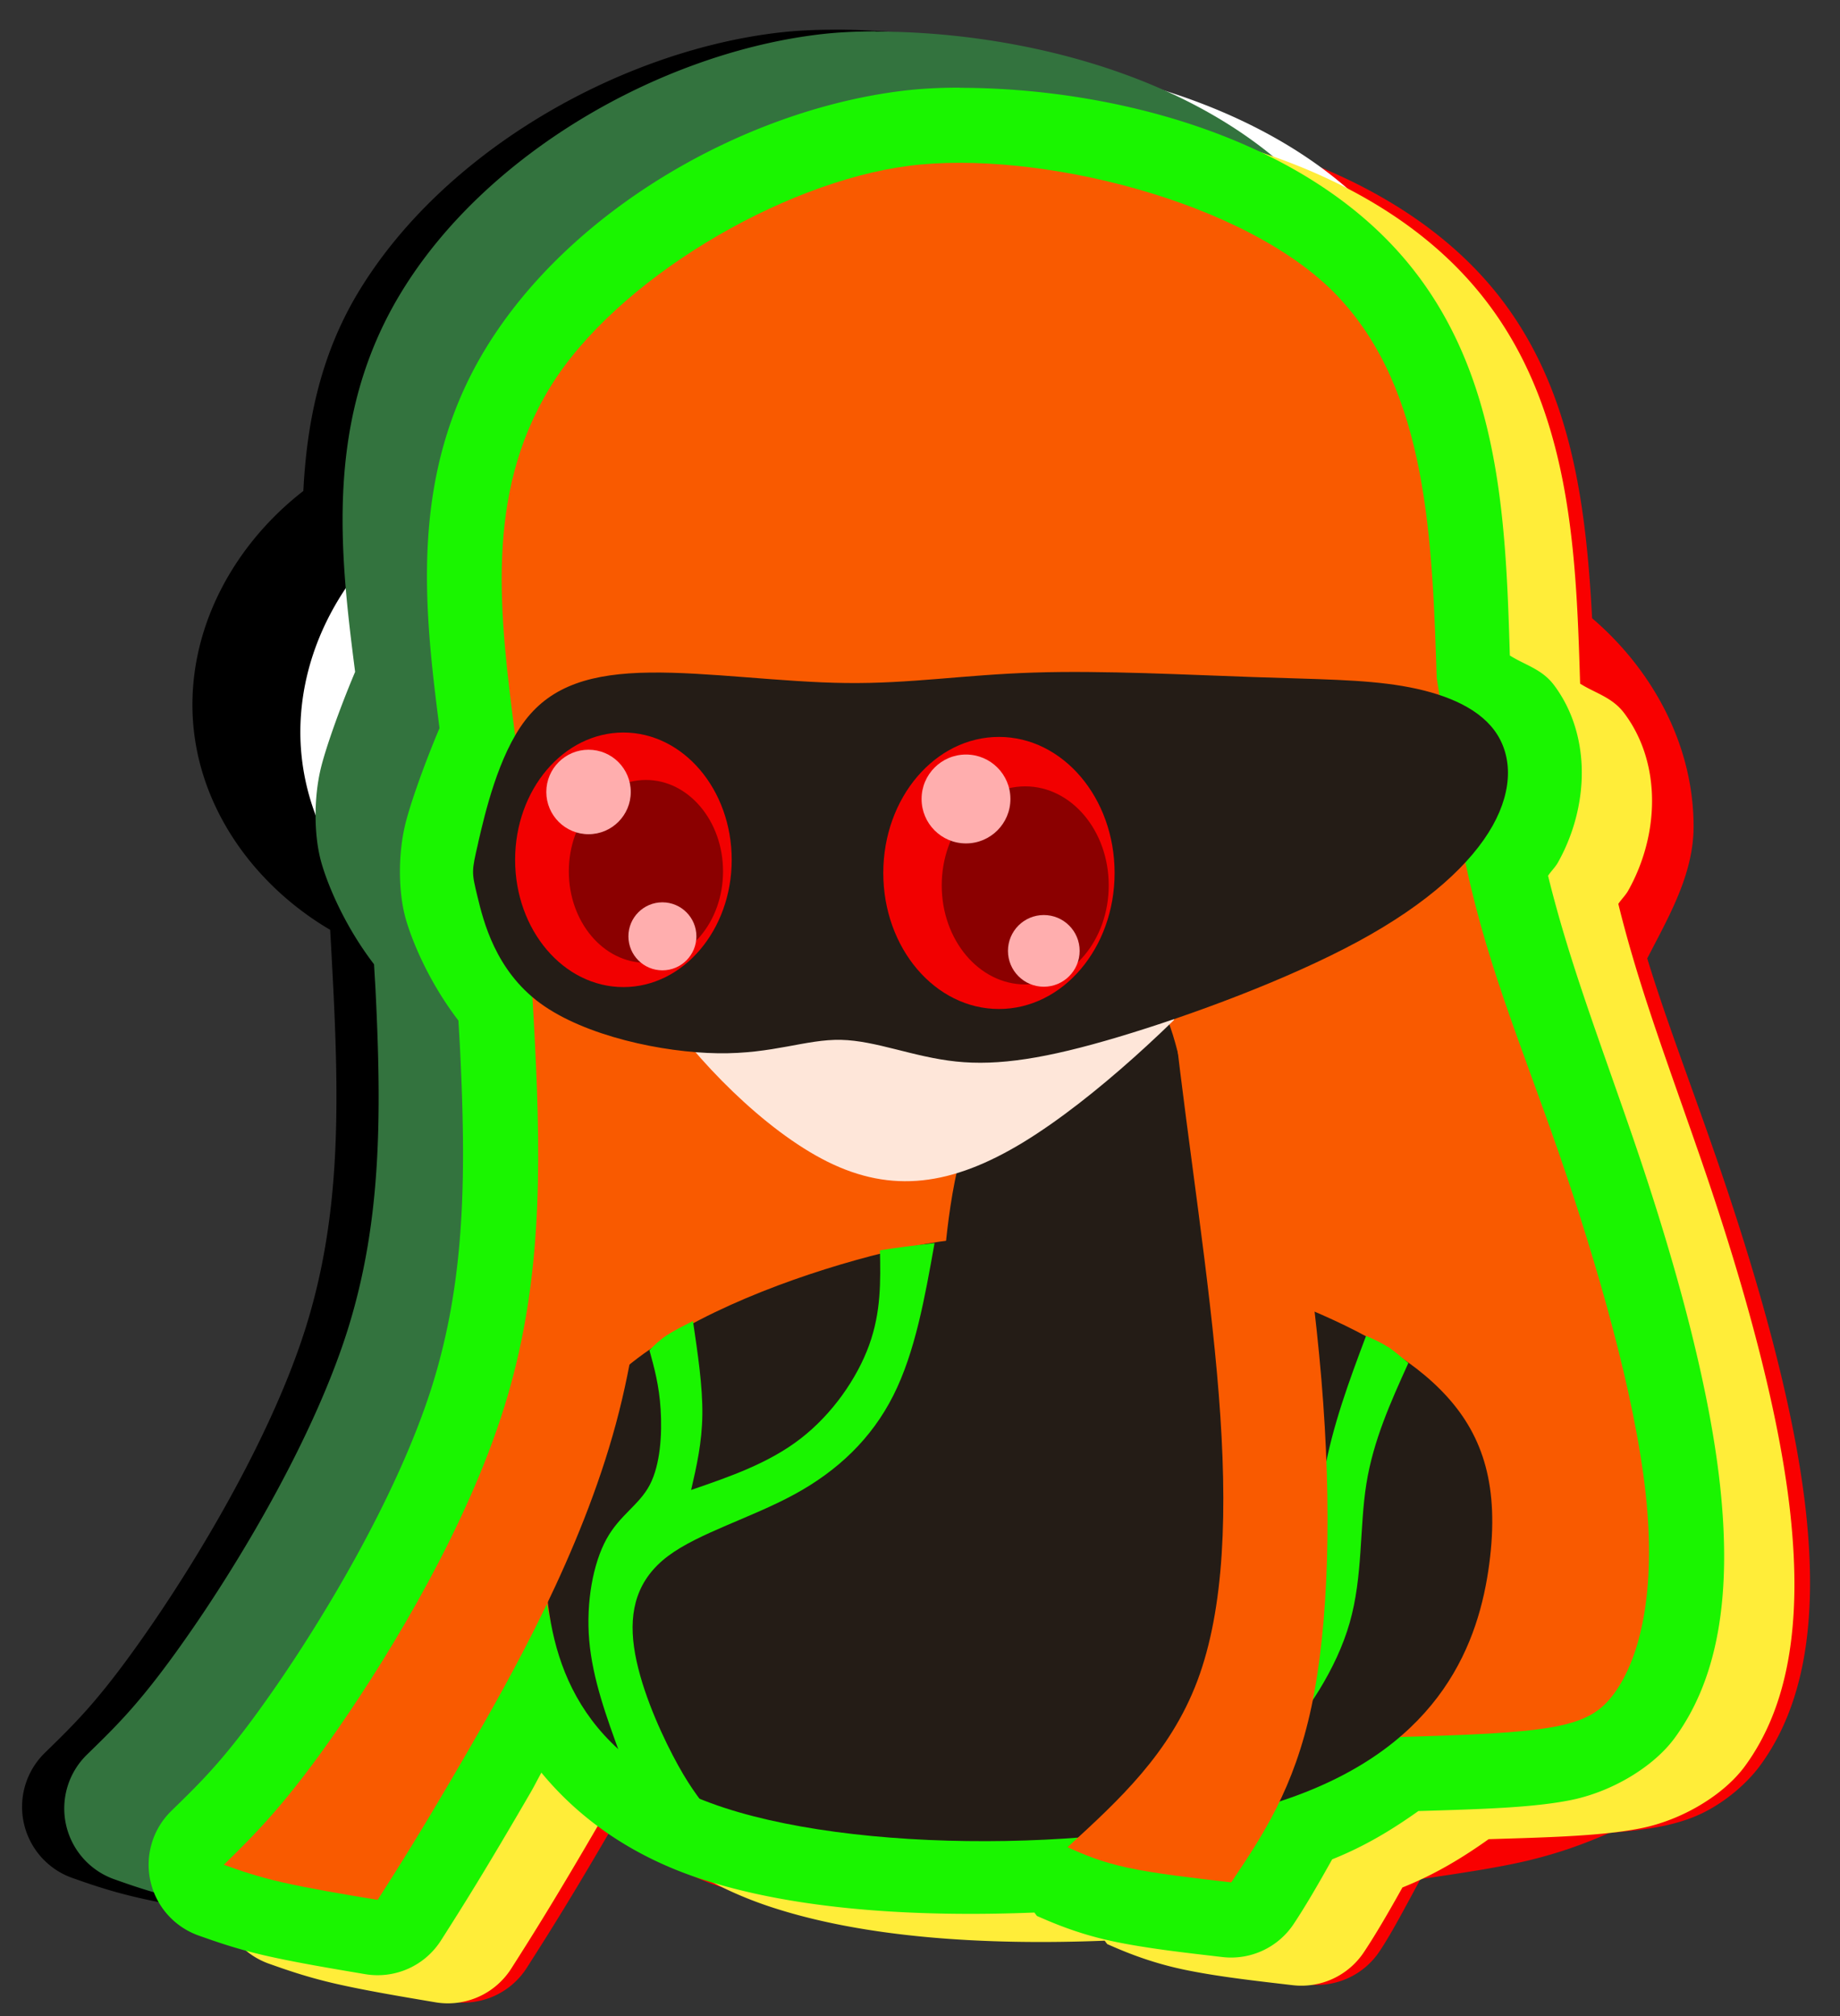<?xml version="1.0" encoding="UTF-8" standalone="no"?>
<!-- Created with Inkscape (http://www.inkscape.org/) -->

<svg
   width="21mm"
   height="23mm"
   viewBox="0 0 21 23"
   version="1.1"
   id="svg5"
   inkscape:version="1.2.2 (b0a8486, 2022-12-01)"
   sodipodi:docname="futabas.svg"
   xmlns:inkscape="http://www.inkscape.org/namespaces/inkscape"
   xmlns:sodipodi="http://sodipodi.sourceforge.net/DTD/sodipodi-0.dtd"
   xmlns="http://www.w3.org/2000/svg"
   xmlns:svg="http://www.w3.org/2000/svg">
  <rect x="0" y="0" width="21" height="23" fill="#333333" stroke="none"/>
  <sodipodi:namedview
     id="namedview7"
     pagecolor="#ffffff"
     bordercolor="#000000"
     borderopacity="0.25"
     inkscape:showpageshadow="2"
     inkscape:pageopacity="0.0"
     inkscape:pagecheckerboard="0"
     inkscape:deskcolor="#d1d1d1"
     inkscape:document-units="mm"
     showgrid="false"
     inkscape:zoom="3.1295919"
     inkscape:cx="42.337789"
     inkscape:cy="49.367459"
     inkscape:window-width="1280"
     inkscape:window-height="747"
     inkscape:window-x="0"
     inkscape:window-y="25"
     inkscape:window-maximized="0"
     inkscape:current-layer="layer1">
    <inkscape:grid
       type="xygrid"
       id="grid132"
       originx="-54.861"
       originy="-87.492" />
  </sodipodi:namedview>
  <style>
:root {
  color-scheme: light dark;
}

@media (prefers-color-scheme: light) {
  .lightmode {
    display: inline;
  }
  .darkmode {
    display: none;
  }
}

@media (prefers-color-scheme: dark) {
  .lightmode {
    display: none;
  }
  .darkmode {
    display: inline;
  }
}
  </style>
  <defs
     id="defs2">
    <inkscape:path-effect
       effect="bspline"
       id="path-effect55982"
       is_visible="true"
       lpeversion="1"
       weight="33.333"
       steps="2"
       helper_size="0"
       apply_no_weight="true"
       apply_with_weight="true"
       only_selected="false" />
    <inkscape:path-effect
       effect="bspline"
       id="path-effect55978"
       is_visible="true"
       lpeversion="1"
       weight="33.333"
       steps="2"
       helper_size="0"
       apply_no_weight="true"
       apply_with_weight="true"
       only_selected="false" />
    <inkscape:path-effect
       effect="bspline"
       id="path-effect55974"
       is_visible="true"
       lpeversion="1"
       weight="33.333"
       steps="2"
       helper_size="0"
       apply_no_weight="true"
       apply_with_weight="true"
       only_selected="false" />
    <inkscape:path-effect
       effect="bspline"
       id="path-effect55970"
       is_visible="true"
       lpeversion="1"
       weight="33.333"
       steps="2"
       helper_size="0"
       apply_no_weight="true"
       apply_with_weight="true"
       only_selected="false" />
    <inkscape:path-effect
       effect="bspline"
       id="path-effect55966"
       is_visible="true"
       lpeversion="1"
       weight="33.333"
       steps="2"
       helper_size="0"
       apply_no_weight="true"
       apply_with_weight="true"
       only_selected="false" />
    <inkscape:path-effect
       effect="bspline"
       id="path-effect55875"
       is_visible="true"
       lpeversion="1"
       weight="33.333"
       steps="2"
       helper_size="0"
       apply_no_weight="true"
       apply_with_weight="true"
       only_selected="false" />
    <inkscape:path-effect
       effect="bspline"
       id="path-effect55871"
       is_visible="true"
       lpeversion="1"
       weight="33.333"
       steps="2"
       helper_size="0"
       apply_no_weight="true"
       apply_with_weight="true"
       only_selected="false" />
    <inkscape:path-effect
       effect="bspline"
       id="path-effect55867"
       is_visible="true"
       lpeversion="1"
       weight="33.333"
       steps="2"
       helper_size="0"
       apply_no_weight="true"
       apply_with_weight="true"
       only_selected="false" />
    <inkscape:path-effect
       effect="bspline"
       id="path-effect55863"
       is_visible="true"
       lpeversion="1"
       weight="33.333"
       steps="2"
       helper_size="0"
       apply_no_weight="true"
       apply_with_weight="true"
       only_selected="false" />
    <inkscape:path-effect
       effect="bspline"
       id="path-effect55859"
       is_visible="true"
       lpeversion="1"
       weight="33.333"
       steps="2"
       helper_size="0"
       apply_no_weight="true"
       apply_with_weight="true"
       only_selected="false" />
    <inkscape:path-effect
       effect="bspline"
       id="path-effect55855"
       is_visible="true"
       lpeversion="1"
       weight="33.333"
       steps="2"
       helper_size="0"
       apply_no_weight="true"
       apply_with_weight="true"
       only_selected="false" />
    <inkscape:path-effect
       effect="bspline"
       id="path-effect55811"
       is_visible="true"
       lpeversion="1"
       weight="33.333"
       steps="2"
       helper_size="0"
       apply_no_weight="true"
       apply_with_weight="true"
       only_selected="false" />
    <inkscape:path-effect
       effect="bspline"
       id="path-effect55477"
       is_visible="true"
       lpeversion="1"
       weight="33.333"
       steps="2"
       helper_size="0"
       apply_no_weight="true"
       apply_with_weight="true"
       only_selected="false" />
    <inkscape:path-effect
       effect="bspline"
       id="path-effect52524"
       is_visible="true"
       lpeversion="1"
       weight="33.333"
       steps="2"
       helper_size="0"
       apply_no_weight="true"
       apply_with_weight="true"
       only_selected="false" />
    <inkscape:path-effect
       effect="bspline"
       id="path-effect51068"
       is_visible="true"
       lpeversion="1"
       weight="33.333"
       steps="2"
       helper_size="0"
       apply_no_weight="true"
       apply_with_weight="true"
       only_selected="false" />
    <inkscape:path-effect
       effect="bspline"
       id="path-effect50122"
       is_visible="true"
       lpeversion="1"
       weight="33.333"
       steps="2"
       helper_size="0"
       apply_no_weight="true"
       apply_with_weight="true"
       only_selected="false" />
    <inkscape:path-effect
       effect="bspline"
       id="path-effect44963"
       is_visible="true"
       lpeversion="1"
       weight="33.333"
       steps="2"
       helper_size="0"
       apply_no_weight="true"
       apply_with_weight="true"
       only_selected="false" />
    <inkscape:path-effect
       effect="bspline"
       id="path-effect41947"
       is_visible="true"
       lpeversion="1"
       weight="33.333"
       steps="2"
       helper_size="0"
       apply_no_weight="true"
       apply_with_weight="true"
       only_selected="false" />
    <inkscape:path-effect
       effect="bspline"
       id="path-effect41943"
       is_visible="true"
       lpeversion="1"
       weight="33.333"
       steps="2"
       helper_size="0"
       apply_no_weight="true"
       apply_with_weight="true"
       only_selected="false" />
    <inkscape:path-effect
       effect="bspline"
       id="path-effect41939"
       is_visible="true"
       lpeversion="1"
       weight="33.333"
       steps="2"
       helper_size="0"
       apply_no_weight="true"
       apply_with_weight="true"
       only_selected="false" />
    <inkscape:path-effect
       effect="bspline"
       id="path-effect41935"
       is_visible="true"
       lpeversion="1"
       weight="33.333"
       steps="2"
       helper_size="0"
       apply_no_weight="true"
       apply_with_weight="true"
       only_selected="false" />
    <inkscape:path-effect
       effect="bspline"
       id="path-effect41931"
       is_visible="true"
       lpeversion="1"
       weight="33.333"
       steps="2"
       helper_size="0"
       apply_no_weight="true"
       apply_with_weight="true"
       only_selected="false" />
    <inkscape:path-effect
       effect="bspline"
       id="path-effect41927"
       is_visible="true"
       lpeversion="1"
       weight="33.333"
       steps="2"
       helper_size="0"
       apply_no_weight="true"
       apply_with_weight="true"
       only_selected="false" />
    <inkscape:path-effect
       effect="bspline"
       id="path-effect41923"
       is_visible="true"
       lpeversion="1"
       weight="33.333"
       steps="2"
       helper_size="0"
       apply_no_weight="true"
       apply_with_weight="true"
       only_selected="false" />
    <inkscape:path-effect
       effect="bspline"
       id="path-effect41919"
       is_visible="true"
       lpeversion="1"
       weight="33.333"
       steps="2"
       helper_size="0"
       apply_no_weight="true"
       apply_with_weight="true"
       only_selected="false" />
    <inkscape:path-effect
       effect="bspline"
       id="path-effect41915"
       is_visible="true"
       lpeversion="1"
       weight="33.333"
       steps="2"
       helper_size="0"
       apply_no_weight="true"
       apply_with_weight="true"
       only_selected="false" />
    <inkscape:path-effect
       effect="bspline"
       id="path-effect39686"
       is_visible="true"
       lpeversion="1"
       weight="33.333"
       steps="2"
       helper_size="0"
       apply_no_weight="true"
       apply_with_weight="true"
       only_selected="false" />
    <inkscape:path-effect
       effect="bspline"
       id="path-effect39304"
       is_visible="true"
       lpeversion="1"
       weight="33.333"
       steps="2"
       helper_size="0"
       apply_no_weight="true"
       apply_with_weight="true"
       only_selected="false" />
    <inkscape:path-effect
       effect="bspline"
       id="path-effect37070"
       is_visible="true"
       lpeversion="1"
       weight="33.333"
       steps="2"
       helper_size="0"
       apply_no_weight="true"
       apply_with_weight="true"
       only_selected="false" />
    <inkscape:path-effect
       effect="bspline"
       id="path-effect37044"
       is_visible="true"
       lpeversion="1"
       weight="33.333"
       steps="2"
       helper_size="0"
       apply_no_weight="true"
       apply_with_weight="true"
       only_selected="false" />
    <inkscape:path-effect
       effect="bspline"
       id="path-effect29692"
       is_visible="true"
       lpeversion="1"
       weight="33.333"
       steps="2"
       helper_size="0"
       apply_no_weight="true"
       apply_with_weight="true"
       only_selected="false" />
    <inkscape:path-effect
       effect="bspline"
       id="path-effect28236"
       is_visible="true"
       lpeversion="1"
       weight="33.333"
       steps="2"
       helper_size="0"
       apply_no_weight="true"
       apply_with_weight="true"
       only_selected="false" />
    <inkscape:path-effect
       effect="bspline"
       id="path-effect27484"
       is_visible="true"
       lpeversion="1"
       weight="33.333"
       steps="2"
       helper_size="0"
       apply_no_weight="true"
       apply_with_weight="true"
       only_selected="false" />
    <inkscape:path-effect
       effect="bspline"
       id="path-effect22638"
       is_visible="true"
       lpeversion="1"
       weight="33.333"
       steps="2"
       helper_size="0"
       apply_no_weight="true"
       apply_with_weight="true"
       only_selected="false" />
    <inkscape:path-effect
       effect="bspline"
       id="path-effect19790"
       is_visible="true"
       lpeversion="1"
       weight="33.333"
       steps="2"
       helper_size="0"
       apply_no_weight="true"
       apply_with_weight="true"
       only_selected="false" />
    <inkscape:path-effect
       effect="bspline"
       id="path-effect22638-4"
       is_visible="true"
       lpeversion="1"
       weight="33.333"
       steps="2"
       helper_size="0"
       apply_no_weight="true"
       apply_with_weight="true"
       only_selected="false" />
  </defs>
  <g
     inkscape:label="Layer 1"
     inkscape:groupmode="layer"
     id="layer1"
     transform="translate(-54.861,-87.492)">
    <g
       id="g61168"
       transform="translate(-2.531,20.761)"
       class="lightmode"
       inkscape:label="lightmode">
      <path
         id="path56714"
         style="font-variation-settings:normal;opacity:1;vector-effect:none;fill:#000000;fill-opacity:1;stroke-width:1.68;stroke-linecap:square;stroke-linejoin:round;stroke-miterlimit:4;stroke-dasharray:none;stroke-dashoffset:0;stroke-opacity:1;-inkscape-stroke:none;stop-color:#000000;stop-opacity:1"
         sodipodi:type="inkscape:offset"
         inkscape:radius="0.86000168"
         inkscape:original="M 68.140625 68.240234 C 67.933392 68.240075 67.736771 68.251871 67.554688 68.275391 C 66.098016 68.463589 64.204727 69.578432 63.457031 70.806641 C 63.036452 71.497509 62.907767 72.232892 62.908203 72.994141 A 1.772336 2.1961939 0 0 0 61.679688 75.082031 A 1.772336 2.1961939 0 0 0 63.230469 77.259766 C 63.250939 77.594111 63.270609 77.9309 63.287109 78.257812 C 63.362619 79.753433 63.362323 81.073697 62.9375 82.435547 C 62.512675 83.797396 61.662729 85.200842 61.058594 86.078125 C 60.454459 86.955409 60.097 87.305322 59.738281 87.65625 C 59.927081 87.72309 60.115567 87.79061 60.408203 87.857422 C 60.700839 87.924232 61.097662 87.991751 61.494141 88.058594 C 61.739581 87.674245 61.984702 87.288566 62.503906 86.394531 C 62.704348 86.049384 62.945976 85.627832 63.189453 85.15625 C 63.299996 85.522224 63.462213 85.879813 63.707031 86.166016 C 64.174157 86.712109 64.93757 87.001619 66.849609 87.03125 C 67.721034 87.04475 68.83107 87.003899 69.929688 86.921875 C 69.748209 87.106534 69.558177 87.282532 69.367188 87.457031 C 69.555987 87.540581 69.745128 87.622665 70.056641 87.689453 C 70.368155 87.756243 70.802088 87.80729 71.236328 87.857422 C 71.465359 87.516004 71.693601 87.174279 71.880859 86.728516 C 72.455845 86.654426 72.977146 86.568479 73.392578 86.474609 C 73.835928 86.374431 74.161709 86.265722 74.398438 86.146484 C 75.154826 86.088534 75.404028 85.977309 75.605469 85.701172 C 75.897968 85.300211 76.087496 84.547841 75.964844 83.419922 C 75.842192 82.292003 75.40883 80.788481 74.974609 79.535156 C 74.669332 78.65401 74.363377 77.897407 74.126953 77.089844 A 1.772336 2.1961939 0 0 0 74.677734 75.5 A 1.772336 2.1961939 0 0 0 73.556641 73.458984 C 73.493481 72.039237 73.326022 70.683848 72.449219 69.759766 C 71.547722 68.80966 69.591252 68.241352 68.140625 68.240234 z "
         d="m 68.141,67.381 c -0.24,-1.84e-4 -0.471,0.012 -0.695,0.041 -1.791,0.231 -3.76,1.356 -4.723,2.938 -0.452,0.742 -0.598,1.527 -0.637,2.283 -0.745,0.578 -1.265,1.463 -1.266,2.439 4.95e-4,1.094 0.672,2.039 1.572,2.568 0.013,0.218 0.024,0.438 0.035,0.65 0.074,1.47 0.067,2.668 -0.311,3.879 -0.378,1.211 -1.193,2.575 -1.768,3.41 -0.575,0.835 -0.854,1.1 -1.213,1.451 a 0.86,0.86 0 0 0 0.314,1.426 c 0.187,0.066 0.429,0.152 0.766,0.229 0.335,0.076 0.737,0.144 1.135,0.211 a 0.86,0.86 0 0 0 0.867,-0.385 c 0.244,-0.382 0.506,-0.794 1.021,-1.682 0.327,0.324 0.721,0.62 1.252,0.777 0.61,0.18 1.346,0.258 2.344,0.273 0.536,0.008 1.219,-0.039 1.859,-0.066 a 0.86,0.86 0 0 0 0.324,0.42 c 0.193,0.085 0.474,0.205 0.857,0.287 0.384,0.082 0.826,0.129 1.262,0.18 a 0.86,0.86 0 0 0 0.812,-0.375 c 0.149,-0.222 0.309,-0.535 0.469,-0.826 0.411,-0.061 0.829,-0.122 1.162,-0.197 0.401,-0.091 0.703,-0.204 0.994,-0.33 0.352,-0.031 0.655,-0.064 0.941,-0.174 0.32,-0.122 0.615,-0.37 0.783,-0.6 0.49,-0.672 0.657,-1.619 0.52,-2.883 -0.137,-1.263 -0.587,-2.785 -1.033,-4.072 -0.293,-0.846 -0.563,-1.543 -0.779,-2.248 0.247,-0.48 0.529,-0.959 0.529,-1.506 -5.28e-4,-0.934 -0.471,-1.787 -1.158,-2.375 -0.075,-1.381 -0.253,-2.847 -1.307,-3.957 -1.211,-1.277 -3.257,-1.786 -4.932,-1.787 z"
         transform="translate(-1.232,-0.311)" />
      <path
         id="path56712"
         style="font-variation-settings:normal;opacity:1;vector-effect:none;fill:#f90000;fill-opacity:1;stroke-width:1.68;stroke-linecap:square;stroke-linejoin:round;stroke-miterlimit:4;stroke-dasharray:none;stroke-dashoffset:0;stroke-opacity:1;-inkscape-stroke:none;stop-color:#000000;stop-opacity:1"
         sodipodi:type="inkscape:offset"
         inkscape:radius="0.86000168"
         inkscape:original="M 68.140625 68.240234 C 67.933392 68.240075 67.736771 68.251871 67.554688 68.275391 C 66.098016 68.463589 64.204727 69.578432 63.457031 70.806641 C 63.036452 71.497509 62.907767 72.232892 62.908203 72.994141 A 1.772336 2.1961939 0 0 0 61.679688 75.082031 A 1.772336 2.1961939 0 0 0 63.230469 77.259766 C 63.250939 77.594111 63.270609 77.9309 63.287109 78.257812 C 63.362619 79.753433 63.362323 81.073697 62.9375 82.435547 C 62.512675 83.797396 61.662729 85.200842 61.058594 86.078125 C 60.454459 86.955409 60.097 87.305322 59.738281 87.65625 C 59.927081 87.72309 60.115567 87.79061 60.408203 87.857422 C 60.700839 87.924232 61.097662 87.991751 61.494141 88.058594 C 61.739581 87.674245 61.984702 87.288566 62.503906 86.394531 C 62.704348 86.049384 62.945976 85.627832 63.189453 85.15625 C 63.299996 85.522224 63.462213 85.879813 63.707031 86.166016 C 64.174157 86.712109 64.93757 87.001619 66.849609 87.03125 C 67.721034 87.04475 68.83107 87.003899 69.929688 86.921875 C 69.748209 87.106534 69.558177 87.282532 69.367188 87.457031 C 69.555987 87.540581 69.745128 87.622665 70.056641 87.689453 C 70.368155 87.756243 70.802088 87.80729 71.236328 87.857422 C 71.465359 87.516004 71.693601 87.174279 71.880859 86.728516 C 72.455845 86.654426 72.977146 86.568479 73.392578 86.474609 C 73.835928 86.374431 74.161709 86.265722 74.398438 86.146484 C 75.154826 86.088534 75.404028 85.977309 75.605469 85.701172 C 75.897968 85.300211 76.087496 84.547841 75.964844 83.419922 C 75.842192 82.292003 75.40883 80.788481 74.974609 79.535156 C 74.669332 78.65401 74.363377 77.897407 74.126953 77.089844 A 1.772336 2.1961939 0 0 0 74.677734 75.5 A 1.772336 2.1961939 0 0 0 73.556641 73.458984 C 73.493481 72.039237 73.326022 70.683848 72.449219 69.759766 C 71.547722 68.80966 69.591252 68.241352 68.140625 68.240234 z "
         d="m 68.141,67.381 c -0.24,-1.84e-4 -0.471,0.012 -0.695,0.041 -1.791,0.231 -3.76,1.356 -4.723,2.938 -0.452,0.742 -0.598,1.527 -0.637,2.283 -0.745,0.578 -1.265,1.463 -1.266,2.439 4.95e-4,1.094 0.672,2.039 1.572,2.568 0.013,0.218 0.024,0.438 0.035,0.65 0.074,1.47 0.067,2.668 -0.311,3.879 -0.378,1.211 -1.193,2.575 -1.768,3.41 -0.575,0.835 -0.854,1.1 -1.213,1.451 a 0.86,0.86 0 0 0 0.314,1.426 c 0.187,0.066 0.429,0.152 0.766,0.229 0.335,0.076 0.737,0.144 1.135,0.211 a 0.86,0.86 0 0 0 0.867,-0.385 c 0.244,-0.382 0.506,-0.794 1.021,-1.682 0.327,0.324 0.721,0.62 1.252,0.777 0.61,0.18 1.346,0.258 2.344,0.273 0.536,0.008 1.219,-0.039 1.859,-0.066 a 0.86,0.86 0 0 0 0.324,0.42 c 0.193,0.085 0.474,0.205 0.857,0.287 0.384,0.082 0.826,0.129 1.262,0.18 a 0.86,0.86 0 0 0 0.812,-0.375 c 0.149,-0.222 0.309,-0.535 0.469,-0.826 0.411,-0.061 0.829,-0.122 1.162,-0.197 0.401,-0.091 0.703,-0.204 0.994,-0.33 0.352,-0.031 0.655,-0.064 0.941,-0.174 0.32,-0.122 0.615,-0.37 0.783,-0.6 0.49,-0.672 0.657,-1.619 0.52,-2.883 -0.137,-1.263 -0.587,-2.785 -1.033,-4.072 -0.293,-0.846 -0.563,-1.543 -0.779,-2.248 0.247,-0.48 0.529,-0.959 0.529,-1.506 -5.28e-4,-0.934 -0.471,-1.787 -1.158,-2.375 -0.075,-1.381 -0.253,-2.847 -1.307,-3.957 -1.211,-1.277 -3.257,-1.786 -4.932,-1.787 z"
         transform="translate(1.187,0.66)" />
      <path
         id="ellipse55950"
         style="font-variation-settings:normal;opacity:1;vector-effect:none;fill:#ffffff;fill-opacity:1;stroke-width:1.68;stroke-linecap:square;stroke-linejoin:round;stroke-miterlimit:4;stroke-dasharray:none;stroke-dashoffset:0;stroke-opacity:1;-inkscape-stroke:none;stop-color:#000000;stop-opacity:1"
         sodipodi:type="inkscape:offset"
         inkscape:radius="0.86000168"
         inkscape:original="M 68.140625 68.240234 C 67.933392 68.240075 67.736771 68.251871 67.554688 68.275391 C 66.098016 68.463589 64.204727 69.578432 63.457031 70.806641 C 63.036452 71.497509 62.907767 72.232892 62.908203 72.994141 A 1.772336 2.1961939 0 0 0 61.679688 75.082031 A 1.772336 2.1961939 0 0 0 63.230469 77.259766 C 63.250939 77.594111 63.270609 77.9309 63.287109 78.257812 C 63.362619 79.753433 63.362323 81.073697 62.9375 82.435547 C 62.512675 83.797396 61.662729 85.200842 61.058594 86.078125 C 60.454459 86.955409 60.097 87.305322 59.738281 87.65625 C 59.927081 87.72309 60.115567 87.79061 60.408203 87.857422 C 60.700839 87.924232 61.097662 87.991751 61.494141 88.058594 C 61.739581 87.674245 61.984702 87.288566 62.503906 86.394531 C 62.704348 86.049384 62.945976 85.627832 63.189453 85.15625 C 63.299996 85.522224 63.462213 85.879813 63.707031 86.166016 C 64.174157 86.712109 64.93757 87.001619 66.849609 87.03125 C 67.721034 87.04475 68.83107 87.003899 69.929688 86.921875 C 69.748209 87.106534 69.558177 87.282532 69.367188 87.457031 C 69.555987 87.540581 69.745128 87.622665 70.056641 87.689453 C 70.368155 87.756243 70.802088 87.80729 71.236328 87.857422 C 71.465359 87.516004 71.693601 87.174279 71.880859 86.728516 C 72.455845 86.654426 72.977146 86.568479 73.392578 86.474609 C 73.835928 86.374431 74.161709 86.265722 74.398438 86.146484 C 75.154826 86.088534 75.404028 85.977309 75.605469 85.701172 C 75.897968 85.300211 76.087496 84.547841 75.964844 83.419922 C 75.842192 82.292003 75.40883 80.788481 74.974609 79.535156 C 74.669332 78.65401 74.363377 77.897407 74.126953 77.089844 A 1.772336 2.1961939 0 0 0 74.677734 75.5 A 1.772336 2.1961939 0 0 0 73.556641 73.458984 C 73.493481 72.039237 73.326022 70.683848 72.449219 69.759766 C 71.547722 68.80966 69.591252 68.241352 68.140625 68.240234 z "
         d="m 68.141,67.381 c -0.24,-1.84e-4 -0.471,0.012 -0.695,0.041 -1.791,0.231 -3.76,1.356 -4.723,2.938 -0.452,0.742 -0.598,1.527 -0.637,2.283 -0.745,0.578 -1.265,1.463 -1.266,2.439 4.95e-4,1.094 0.672,2.039 1.572,2.568 0.013,0.218 0.024,0.438 0.035,0.65 0.074,1.47 0.067,2.668 -0.311,3.879 -0.378,1.211 -1.193,2.575 -1.768,3.41 -0.575,0.835 -0.854,1.1 -1.213,1.451 a 0.86,0.86 0 0 0 0.314,1.426 c 0.187,0.066 0.429,0.152 0.766,0.229 0.335,0.076 0.737,0.144 1.135,0.211 a 0.86,0.86 0 0 0 0.867,-0.385 c 0.244,-0.382 0.506,-0.794 1.021,-1.682 0.327,0.324 0.721,0.62 1.252,0.777 0.61,0.18 1.346,0.258 2.344,0.273 0.536,0.008 1.219,-0.039 1.859,-0.066 a 0.86,0.86 0 0 0 0.324,0.42 c 0.193,0.085 0.474,0.205 0.857,0.287 0.384,0.082 0.826,0.129 1.262,0.18 a 0.86,0.86 0 0 0 0.812,-0.375 c 0.149,-0.222 0.309,-0.535 0.469,-0.826 0.411,-0.061 0.829,-0.122 1.162,-0.197 0.401,-0.091 0.703,-0.204 0.994,-0.33 0.352,-0.031 0.655,-0.064 0.941,-0.174 0.32,-0.122 0.615,-0.37 0.783,-0.6 0.49,-0.672 0.657,-1.619 0.52,-2.883 -0.137,-1.263 -0.587,-2.785 -1.033,-4.072 -0.293,-0.846 -0.563,-1.543 -0.779,-2.248 0.247,-0.48 0.529,-0.959 0.529,-1.506 -5.28e-4,-0.934 -0.471,-1.787 -1.158,-2.375 -0.075,-1.381 -0.253,-2.847 -1.307,-3.957 -1.211,-1.277 -3.257,-1.786 -4.932,-1.787 z" />
      <ellipse
         style="font-variation-settings:normal;opacity:1;vector-effect:none;fill:#241c16;fill-opacity:1;stroke-width:1.68;stroke-linecap:square;stroke-linejoin:round;stroke-miterlimit:4;stroke-dasharray:none;stroke-dashoffset:0;stroke-opacity:1;-inkscape-stroke:none;stop-color:#000000;stop-opacity:1"
         id="ellipse33380"
         cx="63.452"
         cy="75.083"
         rx="1.772"
         ry="2.196" />
      <path
         style="font-variation-settings:normal;opacity:1;vector-effect:none;fill:#f95a00;fill-opacity:1;stroke-width:1.68;stroke-linecap:square;stroke-linejoin:round;stroke-miterlimit:4;stroke-dasharray:none;stroke-dashoffset:0;stroke-opacity:1;-inkscape-stroke:none;stop-color:#000000;stop-opacity:1"
         d="m 69.943,72.024 c 1.501,-0.125 2.558,-0.192 3.106,0.527 0.547,0.719 0.585,2.223 0.821,3.476 0.236,1.253 0.67,2.256 1.105,3.509 0.434,1.253 0.868,2.757 0.991,3.885 0.123,1.128 -0.066,1.88 -0.359,2.281 -0.292,0.401 -0.689,0.451 -2.586,0.501 -1.897,0.05 -5.296,0.1 -7.127,-0.017 -1.831,-0.117 -2.096,-0.401 -2.294,-0.902 -0.198,-0.501 -0.331,-1.22 -0.255,-2.431 0.075,-1.212 0.359,-2.916 0.444,-4.403 0.085,-1.487 -0.028,-2.757 0.066,-3.71 0.094,-0.953 0.396,-1.588 1.52,-1.997 1.124,-0.409 3.068,-0.593 4.569,-0.719 z"
         id="path29690"
         inkscape:path-effect="#path-effect29692"
         inkscape:original-d="m 70.385923,71.965205 c 1.057565,-0.06659 2.114823,-0.133433 3.171839,-0.20053 0.03804,1.504261 0.07581,3.008208 0.11328,4.511934 0.434535,1.002921 0.868767,2.005553 1.302722,3.007953 0.434533,1.504261 0.868765,3.008208 1.302721,4.511932 -0.188518,0.752255 -0.377315,1.504229 -0.566401,2.255966 -0.396204,0.05039 -0.792675,0.100517 -1.189441,0.150398 -3.398183,0.05038 -6.796519,0.100517 -10.195204,0.150398 -0.264041,-0.283838 -0.528355,-0.567918 -0.79296,-0.852254 -0.131879,-0.71833 -0.264036,-1.436882 -0.396481,-2.155702 0.283491,-1.704289 0.566685,-3.408762 0.849601,-5.113523 -0.112999,-1.269799 -0.226276,-2.539796 -0.33984,-3.810074 0.302371,-0.634773 0.604445,-1.269774 0.906241,-1.905039 1.944963,-0.18357 3.889566,-0.367387 5.833923,-0.551459 z"
         sodipodi:nodetypes="cccccccccccccc" />
      <path
         style="fill:#fee6d9;fill-opacity:1;stroke-width:1.52;stroke-linecap:square;stroke-linejoin:round;-inkscape-stroke:none;stop-color:#000000"
         d="m 67.9,69.284 c -0.829,0.468 -2.487,1.403 -3.254,2.651 -0.768,1.247 -0.645,2.807 -0.549,3.811 0.097,1.004 0.168,1.455 0.594,2.086 0.426,0.631 1.207,1.442 1.938,1.805 0.731,0.362 1.412,0.276 2.232,-0.222 0.819,-0.499 1.776,-1.409 2.34,-2.037 0.564,-0.627 0.736,-0.971 0.918,-1.879 0.182,-0.908 0.376,-2.381 -0.188,-3.589 -0.563,-1.208 -1.883,-2.15 -2.543,-2.622 -0.66,-0.471 -0.66,-0.471 -1.489,-0.004 z"
         id="path22636"
         inkscape:path-effect="#path-effect22638"
         inkscape:original-d="m 68.728892,68.816081 c -1.65742,0.935875 -3.315194,1.871536 -4.973112,2.806865 0.122581,1.558751 0.244959,3.118293 0.366904,4.675692 0.07122,0.450761 0.142185,0.901534 0.212913,1.35232 0.781471,0.81208 1.561785,1.623005 2.342178,2.434054 0.681666,-0.08576 1.36309,-0.171791 2.044264,-0.258071 0.957366,-0.910736 1.9144,-1.821678 2.871082,-2.732809 0.171985,-0.343506 0.343696,-0.687282 0.515135,-1.031339 0.193428,-1.472827 0.386539,-2.945655 0.579387,-4.418905 -1.319326,-0.942369 -2.638883,-1.884952 -3.958753,-2.827807 z"
         sodipodi:nodetypes="ccccscccccc" />
      <path
         style="fill:#f95a00;fill-opacity:1;stroke-width:1.68;stroke-linecap:square;stroke-linejoin:round;-inkscape-stroke:none;stop-color:#000000"
         d="m 63.067,74.813 c -0.182,-1.413 -0.357,-2.777 0.39,-4.005 0.748,-1.228 2.64,-2.345 4.097,-2.533 1.457,-0.188 3.864,0.399 4.894,1.485 1.03,1.086 1.083,2.767 1.135,4.449 -1.186,0.272 -2.604,0.597 -3.575,0.727 -0.971,0.13 -2.386,0.189 -3.602,0.152 -1.217,-0.037 -2.251,-0.153 -3.339,-0.275 z"
         id="path19788"
         inkscape:path-effect="#path-effect19790"
         inkscape:original-d="m 63.066911,74.812535 c 0,0 -0.357043,-2.776784 -0.545567,-4.239966 1.683853,-0.992896 3.57651,-2.109387 4.879893,-2.878682 1.609734,0.392776 4.01658,0.979748 6.024663,1.469272 0.05279,1.681954 0.157551,5.044752 0.157551,5.044752 0,0 -2.60391,0.597435 -3.556722,0.815613 -0.98977,0.04167 -2.404123,0.100835 -3.696844,0.154649 -1.140469,-0.127577 -3.262974,-0.365638 -3.262974,-0.365638 z"
         sodipodi:nodetypes="cccccccc" />
      <path
         style="font-variation-settings:normal;opacity:1;vector-effect:none;fill:#fee6d9;fill-opacity:1;stroke:none;stroke-width:1.52;stroke-linecap:square;stroke-linejoin:round;stroke-miterlimit:4;stroke-dasharray:none;stroke-dashoffset:0;stroke-opacity:1;-inkscape-stroke:none;stop-color:#000000;stop-opacity:1"
         d="m 68.423,78.841 c 0.325,-0.603 0.874,-0.999 1.271,-1.16 0.396,-0.162 0.64,-0.09 0.813,0.333 0.173,0.423 0.274,1.196 0.457,1.952 0.183,0.756 0.447,1.493 0.274,2.006 -0.173,0.513 -0.783,0.8 -1.413,0.908 -0.63,0.108 -1.28,0.036 -1.606,-0.297 -0.325,-0.333 -0.325,-0.926 -0.275,-1.628 0.051,-0.702 0.152,-1.511 0.478,-2.114 z"
         id="path37068"
         inkscape:path-effect="#path-effect37070"
         inkscape:original-d="m 68.19979,78.633824 c 0.549068,-0.395531 1.097851,-0.791312 1.646349,-1.187349 0.244195,0.07222 0.488093,0.144175 0.731712,0.215882 0.101915,0.773843 0.203537,1.547401 0.30488,2.320724 0.264519,0.737861 0.528742,1.475443 0.792687,2.212784 -0.609488,0.2881 -1.219233,0.575936 -1.829279,0.863524 -0.650137,-0.07171 -1.300536,-0.143668 -1.95123,-0.215882 2.84e-4,-0.593431 2.84e-4,-1.187094 0,-1.781019 0.101914,-0.809319 0.203538,-1.618858 0.304881,-2.428664 z" />
      <ellipse
         style="font-variation-settings:normal;opacity:1;vector-effect:none;fill:#241c16;fill-opacity:1;stroke-width:1.68;stroke-linecap:square;stroke-linejoin:round;stroke-miterlimit:4;stroke-dasharray:none;stroke-dashoffset:0;stroke-opacity:1;-inkscape-stroke:none;stop-color:#000000;stop-opacity:1"
         id="path32650"
         cx="72.905"
         cy="75.501"
         rx="1.772"
         ry="2.196" />
      <path
         style="font-variation-settings:normal;opacity:1;vector-effect:none;fill:#fee6d9;fill-opacity:1;stroke:none;stroke-width:1.52;stroke-linecap:square;stroke-linejoin:round;stroke-miterlimit:4;stroke-dasharray:none;stroke-dashoffset:0;stroke-opacity:1;-inkscape-stroke:none;stop-color:#000000;stop-opacity:1"
         d="m 63.254,83.769 c 0.112,-0.378 0.335,-1.133 1.006,-1.728 0.67,-0.595 1.787,-1.03 2.691,-1.283 0.904,-0.253 1.595,-0.325 2.398,-0.226 0.803,0.099 1.718,0.369 2.5,0.675 0.783,0.306 1.433,0.648 1.849,1.107 0.417,0.459 0.599,1.034 0.356,1.808 -0.244,0.773 -0.915,1.745 -2.571,2.24 -1.656,0.495 -4.299,0.513 -5.853,0.065 -1.554,-0.448 -2.021,-1.363 -2.254,-1.82 -0.233,-0.458 -0.233,-0.458 -0.121,-0.835 z"
         id="path37042"
         inkscape:path-effect="#path-effect37044"
         inkscape:original-d="m 63.142439,84.147206 c 0.223864,-0.755334 0.447437,-1.510902 0.670735,-2.266755 1.116983,-0.434323 2.233636,-0.868879 3.350024,-1.303696 0.691359,-0.07171 1.382405,-0.143668 2.073181,-0.215882 0.914944,0.27011 1.829563,0.539957 2.743917,0.809555 0.65071,0.342072 1.301106,0.683876 1.951231,1.025437 0.183217,0.575945 0.366141,1.15162 0.548783,1.727051 -0.670465,0.971737 -1.341185,1.943182 -2.012205,2.914398 -2.64206,0.01824 -5.284297,0.03623 -7.926872,0.05397 -0.465989,-0.914458 -0.932244,-1.829132 -1.398794,-2.744077 z"
         sodipodi:nodetypes="cccccccccc" />
      <path
         style="font-variation-settings:normal;opacity:1;vector-effect:none;fill:#241c16;fill-opacity:1;stroke:none;stroke-width:1.68;stroke-linecap:square;stroke-linejoin:round;stroke-miterlimit:4;stroke-dasharray:none;stroke-dashoffset:0;stroke-opacity:1;-inkscape-stroke:none;stop-color:#000000;stop-opacity:1"
         d="m 66.697,80.667 c 0.093,-0.018 0.278,-0.055 0.463,-0.091 0.041,0.473 0.082,0.947 0.154,1.366 0.072,0.419 0.175,0.783 0.432,1.029 0.257,0.246 0.669,0.373 1.09,0.373 0.422,-8e-5 0.854,-0.128 1.244,-0.537 0.391,-0.41 0.74,-1.101 1.09,-1.793 0,0 0.617,0.164 0.617,0.164 -0.082,0.637 -0.165,1.275 -0.206,1.921 -0.041,0.646 -0.041,1.302 -0.473,1.475 -0.432,0.173 -1.296,-0.137 -2.283,-0.137 -0.987,-8.8e-5 -2.098,0.309 -2.736,0.373 -0.638,0.064 -0.802,-0.118 -0.823,-0.291 -0.021,-0.173 0.103,-0.337 0.288,-0.574 0.185,-0.237 0.432,-0.546 0.617,-1.101 0.185,-0.555 0.309,-1.356 0.525,-2.176 z"
         id="path39684"
         inkscape:path-effect="#path-effect39686"
         inkscape:original-d="m 66.604011,80.68497 c 0.185406,-0.03616 0.55536,-0.109232 0.55536,-0.109232 0,0 0.08256,0.946938 0.123414,1.420043 0.103132,0.364374 0.205972,0.728474 0.308533,1.092343 0.41167,0.127694 0.823029,0.255129 1.234132,0.382319 0.432242,-0.12719 0.864171,-0.254625 1.295841,-0.382319 0.349963,-0.691578 1.049014,-2.075452 1.049014,-2.075452 l 0.617065,0.163853 c 0,0 -0.164267,1.274651 -0.246825,1.911599 2.84e-4,0.655669 2.84e-4,1.311063 0,1.966214 -0.863626,-0.309251 -1.727486,-0.618735 -2.591682,-0.92849 -1.110456,0.309755 -2.221153,0.619245 -3.332159,0.92849 -0.164269,-0.181808 -0.328817,-0.36386 -0.493653,-0.546172 0.123702,-0.163601 0.247113,-0.327449 0.370239,-0.491553 0.247119,-0.309251 0.493939,-0.618741 0.740482,-0.928489 0.123699,-0.800814 0.370239,-2.403154 0.370239,-2.403154 z"
         sodipodi:nodetypes="cccccccccccccccc" />
      <path
         style="font-variation-settings:normal;opacity:1;vector-effect:none;fill:#ffffff;fill-opacity:1;stroke:none;stroke-width:1.544;stroke-linecap:square;stroke-linejoin:round;stroke-miterlimit:4;stroke-dasharray:none;stroke-dashoffset:0;stroke-opacity:1;-inkscape-stroke:none;stop-color:#000000;stop-opacity:1"
         d="m 62.995,84.181 c -0.074,-0.637 -0.053,-1.111 0.244,-1.238 0.297,-0.127 0.87,0.091 1.836,0.309 0.966,0.218 2.324,0.437 3.619,0.464 1.295,0.027 2.526,-0.137 3.439,-0.3 0.913,-0.164 1.507,-0.328 1.868,-0.373 0.361,-0.045 0.488,0.027 0.637,0.401 0.148,0.373 0.318,1.047 0.362,1.623 0.044,0.576 -0.038,1.054 -1.608,1.409 -1.571,0.355 -4.631,0.587 -6.543,0.557 -1.912,-0.03 -2.676,-0.321 -3.143,-0.867 C 63.239,85.619 63.07,84.818 62.995,84.181 Z"
         id="path39302"
         inkscape:path-effect="#path-effect39304"
         inkscape:original-d="m 62.899774,84.016613 c 0.02153,-0.473096 0.04275,-0.946443 0.06368,-1.420043 0.573424,0.218725 1.146534,0.437189 1.719361,0.655404 1.358827,0.218724 2.717309,0.437189 4.075521,0.655406 1.231469,-0.163603 2.462588,-0.327452 3.693443,-0.491554 0.594652,-0.163602 1.188986,-0.327449 1.78304,-0.491554 0.127659,0.07307 0.255013,0.145898 0.382079,0.218469 0.170111,0.673876 0.339921,1.347474 0.50944,2.020833 -0.08131,0.478393 -0.162884,0.956521 -0.244728,1.434412 -3.059823,0.232158 -6.119645,0.464032 -9.179915,0.695654 -0.763882,-0.291044 -1.528027,-0.58233 -2.29248,-0.873874 -0.169524,-0.800815 -0.339333,-1.601849 -0.509441,-2.403153 z"
         sodipodi:nodetypes="cccccccccccc" />
      <path
         style="font-variation-settings:normal;opacity:1;vector-effect:none;fill:#f95a00;fill-opacity:1;stroke-width:1.68;stroke-linecap:square;stroke-linejoin:round;stroke-miterlimit:4;stroke-dasharray:none;stroke-dashoffset:0;stroke-opacity:1;-inkscape-stroke:none;stop-color:#000000;stop-opacity:1"
         d="m 63.145,74.138 c -0.085,0.953 0.066,2.624 0.142,4.119 0.076,1.496 0.076,2.816 -0.349,4.178 -0.425,1.362 -1.274,2.766 -1.879,3.643 -0.604,0.877 -0.963,1.228 -1.322,1.579 0.189,0.067 0.378,0.134 0.671,0.201 0.293,0.067 0.689,0.134 1.085,0.2 0.245,-0.384 0.491,-0.769 1.01,-1.663 0.519,-0.894 1.312,-2.298 1.709,-3.768 0.397,-1.47 0.397,-3.008 0.34,-4.503 -0.057,-1.496 -0.17,-2.949 -0.293,-3.843 -0.123,-0.894 -0.255,-1.228 -0.481,-1.279 -0.227,-0.05 -0.548,0.184 -0.633,1.136 z"
         id="path27482"
         inkscape:path-effect="#path-effect27484"
         inkscape:original-d="m 62.909438,73.41905 c 0.151325,1.671339 0.302366,3.342426 0.45312,5.013258 2.86e-4,1.320436 2.86e-4,2.640569 0,3.960475 -0.849332,1.40399 -1.698916,2.807676 -2.548802,4.211136 -0.358441,0.351186 -1.076158,1.052785 -1.076158,1.052785 0,0 0.377885,0.133939 0.5664,0.20053 0.396772,0.0671 1.189438,0.20053 1.189438,0.20053 0,0 0.491167,-0.768448 0.736321,-1.153049 0.793263,-1.403489 1.586207,-2.807174 2.378883,-4.211139 2.84e-4,-1.537175 2.84e-4,-3.074544 0,-4.612196 -0.112998,-1.453621 -0.226275,-2.907437 -0.339841,-4.361534 -0.131877,-0.33397 -0.264035,-0.668183 -0.39648,-1.002652 -0.320681,0.23421 -0.641636,0.468157 -0.962881,0.701856 z" />
      <path
         style="font-variation-settings:normal;opacity:1;vector-effect:none;fill:#f95a00;fill-opacity:1;stroke-width:1.68;stroke-linecap:square;stroke-linejoin:round;stroke-miterlimit:4;stroke-dasharray:none;stroke-dashoffset:0;stroke-opacity:1;-inkscape-stroke:none;stop-color:#000000;stop-opacity:1"
         d="m 70.811,73.269 c -0.179,0.318 -0.33,0.735 -0.378,1.529 -0.047,0.794 0.009,1.964 0.161,3.309 0.151,1.345 0.396,2.866 0.5,4.186 0.104,1.32 0.066,2.44 -0.245,3.267 -0.312,0.827 -0.897,1.362 -1.482,1.897 0.189,0.084 0.378,0.167 0.689,0.234 0.312,0.067 0.745,0.117 1.18,0.167 0.359,-0.535 0.717,-1.069 0.916,-2.005 0.198,-0.936 0.236,-2.273 0.113,-3.735 -0.123,-1.462 -0.406,-3.05 -0.557,-4.47 -0.151,-1.42 -0.17,-2.674 -0.198,-3.501 -0.028,-0.827 -0.066,-1.228 -0.189,-1.32 -0.123,-0.092 -0.33,0.125 -0.51,0.443 z"
         id="path28234"
         inkscape:path-effect="#path-effect28236"
         inkscape:original-d="m 70.782402,73.168388 c -0.150754,0.418024 -0.301795,0.835796 -0.453119,1.253315 0.05692,1.170036 0.113564,2.339773 0.169919,3.509279 0.245731,1.520971 0.491166,3.04163 0.736321,4.562064 -0.03747,1.119904 -0.07524,2.239509 -0.11328,3.358885 -0.585007,0.53501 -1.755841,1.604243 -1.755841,1.604243 0,0 0.377884,0.167361 0.5664,0.250662 0.434533,0.05039 1.302721,0.150396 1.302721,0.150396 0,0 0.717726,-1.069241 1.076161,-1.604241 0.03804,-1.336645 0.07581,-2.673487 0.11328,-4.010605 -0.282921,-1.587313 -0.566115,-3.174812 -0.849601,-4.762597 -0.01858,-1.253086 -0.03747,-2.506375 -0.05664,-3.759943 -0.03747,-0.400816 -0.07524,-0.801869 -0.113281,-1.203182 -0.2074,0.217499 -0.415074,0.434735 -0.62304,0.651724 z" />
      <ellipse
         style="font-variation-settings:normal;opacity:1;fill:none;fill-opacity:1;stroke:#000000;stroke-width:0.376;stroke-linecap:square;stroke-linejoin:round;stroke-miterlimit:4;stroke-dasharray:none;stroke-dashoffset:0;stroke-opacity:1;stop-color:#000000;stop-opacity:1"
         id="ellipse34110"
         cx="65.065"
         cy="76.396"
         rx="1.236"
         ry="1.452" />
      <ellipse
         style="font-variation-settings:normal;opacity:1;fill:none;fill-opacity:1;stroke:#000000;stroke-width:0.398;stroke-linecap:square;stroke-linejoin:round;stroke-miterlimit:4;stroke-dasharray:none;stroke-dashoffset:0;stroke-opacity:1;stop-color:#000000;stop-opacity:1"
         id="ellipse41885"
         cx="68.769"
         cy="76.491"
         rx="1.307"
         ry="1.536" />
    </g>
    <g
       id="g61191"
       class="darkmode"
       transform="translate(-24.051,20.508)"
       inkscape:label="darkmode">
      <path
         id="path56716"
         style="font-variation-settings:normal;opacity:1;vector-effect:none;fill:#33733e;fill-opacity:1;stroke-width:1.68;stroke-linecap:square;stroke-linejoin:round;stroke-miterlimit:4;stroke-dasharray:none;stroke-dashoffset:0;stroke-opacity:1;-inkscape-stroke:none;stop-color:#000000;stop-opacity:1"
         sodipodi:type="inkscape:offset"
         inkscape:radius="0.85705382"
         inkscape:original="M 89.869141 68.841797 C 89.661908 68.841637 89.465287 68.85148 89.283203 68.875 C 87.826531 69.063198 85.933243 70.179993 85.185547 71.408203 C 84.444421 72.62562 84.610941 73.976927 84.791016 75.376953 C 84.559858 75.775783 84.435506 76.312032 84.369141 76.599609 C 84.292491 76.931774 84.293168 76.93159 84.361328 77.212891 C 84.425408 77.477227 84.549282 77.989531 84.988281 78.361328 C 84.997981 78.528164 85.007355 78.695575 85.015625 78.859375 C 85.091135 80.354996 85.090839 81.675259 84.666016 83.037109 C 84.24119 84.398959 83.391244 85.802404 82.787109 86.679688 C 82.182973 87.556972 81.825516 87.906885 81.466797 88.257812 C 81.655597 88.324652 81.844082 88.392172 82.136719 88.458984 C 82.429355 88.525794 82.826177 88.593313 83.222656 88.660156 C 83.468096 88.275807 83.713218 87.890129 84.232422 86.996094 C 84.497901 86.538956 84.835272 85.949585 85.154297 85.285156 C 85.167257 85.349826 85.180412 85.411397 85.195312 85.470703 C 85.339032 86.292889 85.79634 87.152817 87.179688 87.605469 C 88.215508 87.944405 89.770231 88.055729 91.216797 87.947266 C 91.176437 87.984326 91.136156 88.02163 91.095703 88.058594 C 91.284503 88.142144 91.473643 88.224228 91.785156 88.291016 C 92.09667 88.357806 92.530605 88.408852 92.964844 88.458984 C 93.157756 88.171409 93.349631 87.88313 93.517578 87.533203 C 93.560608 87.519133 93.60298 87.504954 93.644531 87.490234 C 94.170301 87.303981 94.575093 87.066406 94.886719 86.800781 C 96.656072 86.751731 97.051273 86.692955 97.335938 86.302734 C 97.628437 85.901774 97.816012 85.149403 97.693359 84.021484 C 97.570707 82.893565 97.137345 81.390044 96.703125 80.136719 C 96.29157 78.948817 95.879562 77.98668 95.636719 76.822266 C 95.767456 76.680653 95.870771 76.540847 95.947266 76.404297 C 96.18582 75.978457 96.169159 75.585206 95.964844 75.3125 C 95.828225 75.13015 95.607916 75.00246 95.341797 74.914062 C 95.331577 74.848583 95.319514 74.782996 95.308594 74.71875 C 95.256714 73.067518 95.187591 71.427697 94.175781 70.361328 C 93.274284 69.411221 91.319768 68.842915 89.869141 68.841797 z "
         d="m 89.869,67.984 c -0.235,-1.81e-4 -0.466,0.011 -0.695,0.041 -1.79,0.231 -3.759,1.357 -4.721,2.938 -0.877,1.441 -0.699,2.97 -0.525,4.328 -0.183,0.433 -0.344,0.895 -0.395,1.115 -0.077,0.333 -0.072,0.728 -0.004,1.008 0.05,0.208 0.239,0.723 0.615,1.213 0.005,0.092 0.011,0.186 0.016,0.275 0.074,1.47 0.065,2.667 -0.312,3.879 -0.378,1.211 -1.191,2.577 -1.766,3.412 -0.575,0.835 -0.856,1.1 -1.215,1.451 a 0.857,0.857 0 0 0 0.314,1.422 c 0.187,0.066 0.427,0.152 0.764,0.229 0.334,0.076 0.737,0.144 1.135,0.211 a 0.857,0.857 0 0 0 0.865,-0.385 c 0.246,-0.385 0.503,-0.793 1.027,-1.695 0.033,-0.057 0.084,-0.157 0.119,-0.219 0.414,0.503 1.007,0.946 1.822,1.213 1.074,0.352 2.447,0.437 3.805,0.383 a 0.857,0.857 0 0 0 0.029,0.039 c 0.193,0.085 0.475,0.205 0.857,0.287 0.384,0.082 0.826,0.131 1.262,0.182 a 0.857,0.857 0 0 0 0.809,-0.375 c 0.139,-0.208 0.293,-0.475 0.441,-0.74 0.381,-0.152 0.694,-0.345 0.984,-0.551 0.745,-0.022 1.302,-0.039 1.73,-0.123 0.476,-0.093 0.956,-0.382 1.197,-0.713 0.491,-0.672 0.653,-1.617 0.516,-2.879 -0.137,-1.262 -0.585,-2.787 -1.031,-4.074 -0.379,-1.095 -0.702,-1.945 -0.932,-2.881 0.034,-0.052 0.083,-0.098 0.113,-0.152 0.357,-0.637 0.383,-1.452 -0.045,-2.023 -0.139,-0.185 -0.332,-0.228 -0.504,-0.338 -0.049,-1.602 -0.108,-3.381 -1.35,-4.689 -1.21,-1.275 -3.254,-1.786 -4.928,-1.787 z"
         transform="translate(-0.963,-0.642)" />
      <path
         id="path56718"
         style="font-variation-settings:normal;opacity:1;vector-effect:none;fill:#ffed39;fill-opacity:1;stroke-width:1.68;stroke-linecap:square;stroke-linejoin:round;stroke-miterlimit:4;stroke-dasharray:none;stroke-dashoffset:0;stroke-opacity:1;-inkscape-stroke:none;stop-color:#000000;stop-opacity:1"
         sodipodi:type="inkscape:offset"
         inkscape:radius="0.85705382"
         inkscape:original="M 89.869141 68.841797 C 89.661908 68.841637 89.465287 68.85148 89.283203 68.875 C 87.826531 69.063198 85.933243 70.179993 85.185547 71.408203 C 84.444421 72.62562 84.610941 73.976927 84.791016 75.376953 C 84.559858 75.775783 84.435506 76.312032 84.369141 76.599609 C 84.292491 76.931774 84.293168 76.93159 84.361328 77.212891 C 84.425408 77.477227 84.549282 77.989531 84.988281 78.361328 C 84.997981 78.528164 85.007355 78.695575 85.015625 78.859375 C 85.091135 80.354996 85.090839 81.675259 84.666016 83.037109 C 84.24119 84.398959 83.391244 85.802404 82.787109 86.679688 C 82.182973 87.556972 81.825516 87.906885 81.466797 88.257812 C 81.655597 88.324652 81.844082 88.392172 82.136719 88.458984 C 82.429355 88.525794 82.826177 88.593313 83.222656 88.660156 C 83.468096 88.275807 83.713218 87.890129 84.232422 86.996094 C 84.497901 86.538956 84.835272 85.949585 85.154297 85.285156 C 85.167257 85.349826 85.180412 85.411397 85.195312 85.470703 C 85.339032 86.292889 85.79634 87.152817 87.179688 87.605469 C 88.215508 87.944405 89.770231 88.055729 91.216797 87.947266 C 91.176437 87.984326 91.136156 88.02163 91.095703 88.058594 C 91.284503 88.142144 91.473643 88.224228 91.785156 88.291016 C 92.09667 88.357806 92.530605 88.408852 92.964844 88.458984 C 93.157756 88.171409 93.349631 87.88313 93.517578 87.533203 C 93.560608 87.519133 93.60298 87.504954 93.644531 87.490234 C 94.170301 87.303981 94.575093 87.066406 94.886719 86.800781 C 96.656072 86.751731 97.051273 86.692955 97.335938 86.302734 C 97.628437 85.901774 97.816012 85.149403 97.693359 84.021484 C 97.570707 82.893565 97.137345 81.390044 96.703125 80.136719 C 96.29157 78.948817 95.879562 77.98668 95.636719 76.822266 C 95.767456 76.680653 95.870771 76.540847 95.947266 76.404297 C 96.18582 75.978457 96.169159 75.585206 95.964844 75.3125 C 95.828225 75.13015 95.607916 75.00246 95.341797 74.914062 C 95.331577 74.848583 95.319514 74.782996 95.308594 74.71875 C 95.256714 73.067518 95.187591 71.427697 94.175781 70.361328 C 93.274284 69.411221 91.319768 68.842915 89.869141 68.841797 z "
         d="m 89.869,67.984 c -0.235,-1.81e-4 -0.466,0.011 -0.695,0.041 -1.79,0.231 -3.759,1.357 -4.721,2.938 -0.877,1.441 -0.699,2.97 -0.525,4.328 -0.183,0.433 -0.344,0.895 -0.395,1.115 -0.077,0.333 -0.072,0.728 -0.004,1.008 0.05,0.208 0.239,0.723 0.615,1.213 0.005,0.092 0.011,0.186 0.016,0.275 0.074,1.47 0.065,2.667 -0.312,3.879 -0.378,1.211 -1.191,2.577 -1.766,3.412 -0.575,0.835 -0.856,1.1 -1.215,1.451 a 0.857,0.857 0 0 0 0.314,1.422 c 0.187,0.066 0.427,0.152 0.764,0.229 0.334,0.076 0.737,0.144 1.135,0.211 a 0.857,0.857 0 0 0 0.865,-0.385 c 0.246,-0.385 0.503,-0.793 1.027,-1.695 0.033,-0.057 0.084,-0.157 0.119,-0.219 0.414,0.503 1.007,0.946 1.822,1.213 1.074,0.352 2.447,0.437 3.805,0.383 a 0.857,0.857 0 0 0 0.029,0.039 c 0.193,0.085 0.475,0.205 0.857,0.287 0.384,0.082 0.826,0.131 1.262,0.182 a 0.857,0.857 0 0 0 0.809,-0.375 c 0.139,-0.208 0.293,-0.475 0.441,-0.74 0.381,-0.152 0.694,-0.345 0.984,-0.551 0.745,-0.022 1.302,-0.039 1.73,-0.123 0.476,-0.093 0.956,-0.382 1.197,-0.713 0.491,-0.672 0.653,-1.617 0.516,-2.879 -0.137,-1.262 -0.585,-2.787 -1.031,-4.074 -0.379,-1.095 -0.702,-1.945 -0.932,-2.881 0.034,-0.052 0.083,-0.098 0.113,-0.152 0.357,-0.637 0.383,-1.452 -0.045,-2.023 -0.139,-0.185 -0.332,-0.228 -0.504,-0.338 -0.049,-1.602 -0.108,-3.381 -1.35,-4.689 -1.21,-1.275 -3.254,-1.786 -4.928,-1.787 z"
         transform="translate(0.802,0.321)" />
      <path
         id="path55841"
         style="font-variation-settings:normal;opacity:1;vector-effect:none;fill:#1af500;fill-opacity:1;stroke-width:1.68;stroke-linecap:square;stroke-linejoin:round;stroke-miterlimit:4;stroke-dasharray:none;stroke-dashoffset:0;stroke-opacity:1;-inkscape-stroke:none;stop-color:#000000;stop-opacity:1"
         sodipodi:type="inkscape:offset"
         inkscape:radius="0.85705382"
         inkscape:original="M 89.869141 68.841797 C 89.661908 68.841637 89.465287 68.85148 89.283203 68.875 C 87.826531 69.063198 85.933243 70.179993 85.185547 71.408203 C 84.444421 72.62562 84.610941 73.976927 84.791016 75.376953 C 84.559858 75.775783 84.435506 76.312032 84.369141 76.599609 C 84.292491 76.931774 84.293168 76.93159 84.361328 77.212891 C 84.425408 77.477227 84.549282 77.989531 84.988281 78.361328 C 84.997981 78.528164 85.007355 78.695575 85.015625 78.859375 C 85.091135 80.354996 85.090839 81.675259 84.666016 83.037109 C 84.24119 84.398959 83.391244 85.802404 82.787109 86.679688 C 82.182973 87.556972 81.825516 87.906885 81.466797 88.257812 C 81.655597 88.324652 81.844082 88.392172 82.136719 88.458984 C 82.429355 88.525794 82.826177 88.593313 83.222656 88.660156 C 83.468096 88.275807 83.713218 87.890129 84.232422 86.996094 C 84.497901 86.538956 84.835272 85.949585 85.154297 85.285156 C 85.167257 85.349826 85.180412 85.411397 85.195312 85.470703 C 85.339032 86.292889 85.79634 87.152817 87.179688 87.605469 C 88.215508 87.944405 89.770231 88.055729 91.216797 87.947266 C 91.176437 87.984326 91.136156 88.02163 91.095703 88.058594 C 91.284503 88.142144 91.473643 88.224228 91.785156 88.291016 C 92.09667 88.357806 92.530605 88.408852 92.964844 88.458984 C 93.157756 88.171409 93.349631 87.88313 93.517578 87.533203 C 93.560608 87.519133 93.60298 87.504954 93.644531 87.490234 C 94.170301 87.303981 94.575093 87.066406 94.886719 86.800781 C 96.656072 86.751731 97.051273 86.692955 97.335938 86.302734 C 97.628437 85.901774 97.816012 85.149403 97.693359 84.021484 C 97.570707 82.893565 97.137345 81.390044 96.703125 80.136719 C 96.29157 78.948817 95.879562 77.98668 95.636719 76.822266 C 95.767456 76.680653 95.870771 76.540847 95.947266 76.404297 C 96.18582 75.978457 96.169159 75.585206 95.964844 75.3125 C 95.828225 75.13015 95.607916 75.00246 95.341797 74.914062 C 95.331577 74.848583 95.319514 74.782996 95.308594 74.71875 C 95.256714 73.067518 95.187591 71.427697 94.175781 70.361328 C 93.274284 69.411221 91.319768 68.842915 89.869141 68.841797 z "
         d="m 89.869,67.984 c -0.235,-1.81e-4 -0.466,0.011 -0.695,0.041 -1.79,0.231 -3.759,1.357 -4.721,2.938 -0.877,1.441 -0.699,2.97 -0.525,4.328 -0.183,0.433 -0.344,0.895 -0.395,1.115 -0.077,0.333 -0.072,0.728 -0.004,1.008 0.05,0.208 0.239,0.723 0.615,1.213 0.005,0.092 0.011,0.186 0.016,0.275 0.074,1.47 0.065,2.667 -0.312,3.879 -0.378,1.211 -1.191,2.577 -1.766,3.412 -0.575,0.835 -0.856,1.1 -1.215,1.451 a 0.857,0.857 0 0 0 0.314,1.422 c 0.187,0.066 0.427,0.152 0.764,0.229 0.334,0.076 0.737,0.144 1.135,0.211 a 0.857,0.857 0 0 0 0.865,-0.385 c 0.246,-0.385 0.503,-0.793 1.027,-1.695 0.033,-0.057 0.084,-0.157 0.119,-0.219 0.414,0.503 1.007,0.946 1.822,1.213 1.074,0.352 2.447,0.437 3.805,0.383 a 0.857,0.857 0 0 0 0.029,0.039 c 0.193,0.085 0.475,0.205 0.857,0.287 0.384,0.082 0.826,0.131 1.262,0.182 a 0.857,0.857 0 0 0 0.809,-0.375 c 0.139,-0.208 0.293,-0.475 0.441,-0.74 0.381,-0.152 0.694,-0.345 0.984,-0.551 0.745,-0.022 1.302,-0.039 1.73,-0.123 0.476,-0.093 0.956,-0.382 1.197,-0.713 0.491,-0.672 0.653,-1.617 0.516,-2.879 -0.137,-1.262 -0.585,-2.787 -1.031,-4.074 -0.379,-1.095 -0.702,-1.945 -0.932,-2.881 0.034,-0.052 0.083,-0.098 0.113,-0.152 0.357,-0.637 0.383,-1.452 -0.045,-2.023 -0.139,-0.185 -0.332,-0.228 -0.504,-0.338 -0.049,-1.602 -0.108,-3.381 -1.35,-4.689 -1.21,-1.275 -3.254,-1.786 -4.928,-1.787 z" />
      <path
         style="font-variation-settings:normal;opacity:1;vector-effect:none;fill:#f95a00;fill-opacity:1;stroke-width:1.68;stroke-linecap:square;stroke-linejoin:round;stroke-miterlimit:4;stroke-dasharray:none;stroke-dashoffset:0;stroke-opacity:1;-inkscape-stroke:none;stop-color:#000000;stop-opacity:1"
         d="m 91.671,72.625 c 1.501,-0.125 2.558,-0.192 3.106,0.527 0.547,0.719 0.585,2.223 0.821,3.476 0.236,1.253 0.67,2.256 1.105,3.509 0.434,1.253 0.868,2.757 0.991,3.885 0.123,1.128 -0.066,1.88 -0.359,2.281 -0.292,0.401 -0.689,0.451 -2.586,0.501 -1.897,0.05 -5.296,0.1 -7.127,-0.017 -1.831,-0.117 -2.096,-0.401 -2.294,-0.902 -0.198,-0.501 -0.331,-1.22 -0.255,-2.431 0.075,-1.212 0.359,-2.916 0.444,-4.403 0.085,-1.487 -0.028,-2.757 0.066,-3.71 0.094,-0.953 0.396,-1.588 1.52,-1.997 1.124,-0.409 3.068,-0.593 4.569,-0.719 z"
         id="path41889"
         inkscape:path-effect="#path-effect41915"
         inkscape:original-d="m 92.114578,72.56669 c 1.057565,-0.06659 2.114823,-0.133433 3.171839,-0.20053 0.03804,1.504261 0.07581,3.008208 0.11328,4.511934 0.434535,1.002921 0.868767,2.005553 1.302722,3.007953 0.434533,1.504261 0.868765,3.008208 1.302721,4.511932 -0.188518,0.752255 -0.377315,1.504229 -0.566401,2.255966 -0.396204,0.05039 -0.792675,0.100517 -1.189441,0.150398 -3.398183,0.05038 -6.796519,0.100517 -10.195204,0.150398 -0.264041,-0.283838 -0.528355,-0.567918 -0.79296,-0.852254 -0.131879,-0.71833 -0.264036,-1.436882 -0.396481,-2.155702 0.283491,-1.704289 0.566685,-3.408762 0.849601,-5.113523 -0.112999,-1.269799 -0.226276,-2.539796 -0.33984,-3.810074 0.302371,-0.634773 0.604445,-1.269774 0.906241,-1.905039 1.944963,-0.18357 3.889566,-0.367387 5.833923,-0.551459 z"
         sodipodi:nodetypes="cccccccccccccc" />
      <path
         style="font-variation-settings:normal;opacity:1;vector-effect:none;fill:#241c16;fill-opacity:1;stroke:none;stroke-width:1.68;stroke-linecap:square;stroke-linejoin:round;stroke-miterlimit:4;stroke-dasharray:none;stroke-dashoffset:0;stroke-opacity:1;-inkscape-stroke:none;stop-color:#000000;stop-opacity:1"
         d="m 90.152,79.442 c 0.325,-0.603 0.874,-0.999 1.271,-1.16 0.396,-0.162 0.64,-0.09 0.813,0.333 0.173,0.423 0.274,1.196 0.457,1.952 0.183,0.756 0.447,1.493 0.274,2.006 -0.173,0.513 -0.783,0.8 -1.413,0.908 -0.63,0.108 -1.28,0.036 -1.606,-0.297 -0.325,-0.333 -0.325,-0.926 -0.275,-1.628 0.051,-0.702 0.152,-1.511 0.478,-2.114 z"
         id="path41895"
         inkscape:path-effect="#path-effect41927"
         inkscape:original-d="m 89.928445,79.235309 c 0.549068,-0.395531 1.097851,-0.791312 1.646349,-1.187349 0.244195,0.07222 0.488093,0.144175 0.731712,0.215882 0.101915,0.773843 0.203537,1.547401 0.30488,2.320724 0.264519,0.737861 0.528742,1.475443 0.792687,2.212784 -0.609488,0.2881 -1.219233,0.575936 -1.829279,0.863524 -0.650137,-0.07171 -1.300536,-0.143668 -1.95123,-0.215882 2.84e-4,-0.593431 2.84e-4,-1.187094 0,-1.781019 0.101914,-0.809319 0.203538,-1.618858 0.304881,-2.428664 z" />
      <path
         style="fill:#fee6d9;fill-opacity:1;stroke-width:1.52;stroke-linecap:square;stroke-linejoin:round;-inkscape-stroke:none;stop-color:#000000"
         d="m 89.629,69.885 c -0.829,0.468 -2.487,1.403 -3.254,2.651 -0.768,1.247 -0.645,2.807 -0.549,3.811 0.097,1.004 0.168,1.455 0.594,2.086 0.426,0.631 1.207,1.442 1.938,1.805 0.731,0.362 1.412,0.276 2.232,-0.222 0.819,-0.499 1.776,-1.409 2.34,-2.037 0.564,-0.627 0.736,-0.971 0.918,-1.879 0.182,-0.908 0.376,-2.381 -0.188,-3.589 -0.563,-1.208 -1.883,-2.15 -2.543,-2.622 -0.66,-0.471 -0.66,-0.471 -1.489,-0.004 z"
         id="path41891"
         inkscape:path-effect="#path-effect41919"
         inkscape:original-d="m 90.457547,69.417566 c -1.65742,0.935875 -3.315194,1.871536 -4.973112,2.806865 0.122581,1.558751 0.244959,3.118293 0.366904,4.675692 0.07122,0.450761 0.142185,0.901534 0.212913,1.35232 0.781471,0.81208 1.561785,1.623005 2.342178,2.434054 0.681666,-0.08576 1.36309,-0.171791 2.044264,-0.258071 0.957366,-0.910736 1.9144,-1.821678 2.871082,-2.732809 0.171985,-0.343506 0.343696,-0.687282 0.515135,-1.031339 0.193428,-1.472827 0.386539,-2.945655 0.579387,-4.418905 -1.319326,-0.942369 -2.638883,-1.884952 -3.958753,-2.827807 z"
         sodipodi:nodetypes="ccccscccccc" />
      <path
         style="fill:#f95a00;fill-opacity:1;stroke-width:1.68;stroke-linecap:square;stroke-linejoin:round;-inkscape-stroke:none;stop-color:#000000"
         d="m 84.796,75.414 c -0.182,-1.413 -0.357,-2.777 0.39,-4.005 0.748,-1.228 2.64,-2.345 4.097,-2.533 1.457,-0.188 3.864,0.399 4.894,1.485 1.03,1.086 1.083,2.767 1.135,4.449 -1.186,0.272 -2.604,0.597 -3.575,0.727 -0.971,0.13 -2.386,0.189 -3.602,0.152 -1.217,-0.037 -2.251,-0.153 -3.339,-0.275 z"
         id="path41893"
         inkscape:path-effect="#path-effect41923"
         inkscape:original-d="m 84.795566,75.41402 c 0,0 -0.357043,-2.776784 -0.545567,-4.239966 1.683853,-0.992896 3.57651,-2.109387 4.879893,-2.878682 1.609734,0.392776 4.01658,0.979748 6.024663,1.469272 0.05279,1.681954 0.157551,5.044752 0.157551,5.044752 0,0 -2.60391,0.597435 -3.556722,0.815613 -0.98977,0.04167 -2.404123,0.100835 -3.696844,0.154649 -1.140469,-0.127577 -3.262974,-0.365638 -3.262974,-0.365638 z"
         sodipodi:nodetypes="cccccccc" />
      <path
         style="font-variation-settings:normal;opacity:1;vector-effect:none;fill:#241c16;fill-opacity:1;stroke:none;stroke-width:1.68;stroke-linecap:square;stroke-linejoin:round;stroke-miterlimit:4;stroke-dasharray:none;stroke-dashoffset:0;stroke-opacity:1;-inkscape-stroke:none;stop-color:#000000;stop-opacity:1"
         d="m 85.139,84.948 c -0.045,-0.954 0.179,-1.71 0.849,-2.305 0.67,-0.595 1.787,-1.03 2.691,-1.283 0.904,-0.253 1.595,-0.325 2.398,-0.226 0.803,0.099 1.718,0.369 2.5,0.675 0.783,0.306 1.433,0.648 1.849,1.107 0.417,0.459 0.599,1.034 0.483,1.91 -0.116,0.876 -0.531,2.052 -2.264,2.666 -1.733,0.614 -4.784,0.666 -6.466,0.116 -1.682,-0.55 -1.995,-1.704 -2.04,-2.658 z"
         id="path41899"
         inkscape:path-effect="#path-effect41931"
         inkscape:original-d="m 84.871094,84.748691 c 0.223864,-0.755334 0.447437,-1.510902 0.670735,-2.266755 1.116983,-0.434323 2.233636,-0.868879 3.350024,-1.303696 0.691359,-0.07171 1.382405,-0.143668 2.073181,-0.215882 0.914944,0.27011 1.829563,0.539957 2.743917,0.809555 0.65071,0.342072 1.301106,0.683876 1.951231,1.025437 0.183217,0.575945 0.366141,1.15162 0.548783,1.727051 -0.414884,1.176202 -0.830024,2.352112 -1.245445,3.527806 -3.051026,0.05233 -6.102129,0.1044 -9.153688,0.156205 -0.312655,-1.153 -0.625561,-2.306217 -0.938738,-3.459721 z"
         sodipodi:nodetypes="ccccccccccc" />
      <path
         style="font-variation-settings:normal;opacity:1;vector-effect:none;fill:#f95a00;fill-opacity:1;stroke-width:1.68;stroke-linecap:square;stroke-linejoin:round;stroke-miterlimit:4;stroke-dasharray:none;stroke-dashoffset:0;stroke-opacity:1;-inkscape-stroke:none;stop-color:#000000;stop-opacity:1"
         d="m 84.874,74.739 c -0.085,0.953 0.066,2.624 0.142,4.119 0.076,1.496 0.076,2.816 -0.349,4.178 -0.425,1.362 -1.274,2.766 -1.879,3.643 -0.604,0.877 -0.963,1.228 -1.322,1.579 0.189,0.067 0.378,0.134 0.671,0.201 0.293,0.067 0.689,0.134 1.085,0.2 0.245,-0.384 0.491,-0.769 1.01,-1.663 0.519,-0.894 1.312,-2.298 1.709,-3.768 0.397,-1.47 0.397,-3.008 0.34,-4.503 -0.057,-1.496 -0.17,-2.949 -0.293,-3.843 -0.123,-0.894 -0.255,-1.228 -0.481,-1.279 -0.227,-0.05 -0.548,0.184 -0.633,1.136 z"
         id="path41905"
         inkscape:path-effect="#path-effect41943"
         inkscape:original-d="m 84.638093,74.020535 c 0.151325,1.671339 0.302366,3.342426 0.45312,5.013258 2.86e-4,1.320436 2.86e-4,2.640569 0,3.960475 -0.849332,1.40399 -1.698916,2.807676 -2.548802,4.211136 -0.358441,0.351186 -1.076158,1.052785 -1.076158,1.052785 0,0 0.377885,0.133939 0.5664,0.20053 0.396772,0.0671 1.189438,0.20053 1.189438,0.20053 0,0 0.491167,-0.768448 0.736321,-1.153049 0.793263,-1.403489 1.586207,-2.807174 2.378883,-4.211139 2.84e-4,-1.537175 2.84e-4,-3.074544 0,-4.612196 -0.112998,-1.453621 -0.226275,-2.907437 -0.339841,-4.361534 -0.131877,-0.33397 -0.264035,-0.668183 -0.39648,-1.002652 -0.320681,0.23421 -0.641636,0.468157 -0.962881,0.701856 z" />
      <path
         style="font-variation-settings:normal;opacity:1;vector-effect:none;fill:#1af500;fill-opacity:1;stroke:none;stroke-width:0.402;stroke-linecap:square;stroke-linejoin:round;stroke-miterlimit:4;stroke-dasharray:none;stroke-dashoffset:0;stroke-opacity:1;-inkscape-stroke:none;stop-color:#000000;stop-opacity:1"
         d="m 94.752,82.348 c 0.069,0.047 0.151,0.116 0.234,0.185 -0.2,0.442 -0.401,0.884 -0.48,1.382 -0.079,0.497 -0.038,1.05 -0.19,1.582 -0.152,0.532 -0.497,1.043 -0.843,1.423 -0.345,0.38 -0.691,0.629 -1.036,0.877 -0.276,0.076 -0.552,0.152 -0.791,0.197 -0.238,0.045 -0.439,0.059 -0.639,0.073 0.504,-0.276 1.009,-0.553 1.492,-0.97 0.483,-0.418 0.946,-0.977 1.181,-1.557 0.235,-0.58 0.242,-1.181 0.341,-1.737 0.099,-0.556 0.29,-1.068 0.482,-1.579 0.078,0.035 0.18,0.08 0.249,0.127 z"
         id="path55809"
         inkscape:path-effect="#path-effect55811"
         inkscape:original-d="m 94.737744,82.325687 c 0.08315,0.06934 0.248656,0.207213 0.248656,0.207213 0,0 -0.400347,0.884373 -0.600917,1.326163 0.04171,0.552842 0.08315,1.1054 0.124328,1.657702 -0.345099,0.5114 -0.690446,1.022517 -1.036066,1.533377 -0.345096,0.248925 -1.036063,0.745966 -1.036063,0.745966 0,0 -0.552305,0.15222 -0.828853,0.227933 -0.200046,0.01408 -0.600916,0.04144 -0.600916,0.04144 0,0 1.0087,-0.552305 1.512655,-0.828852 0.463047,-0.559221 0.925814,-1.118685 1.388324,-1.678424 0.0072,-0.600665 0.01408,-1.201571 0.02072,-1.802755 0.191589,-0.511204 0.573962,-1.53438 0.573962,-1.53438 0,0 0.179892,0.08051 0.23417,0.104617 z"
         sodipodi:nodetypes="ccccccccccccc" />
      <path
         style="font-variation-settings:normal;opacity:1;vector-effect:none;fill:#f95a00;fill-opacity:1;stroke-width:1.68;stroke-linecap:square;stroke-linejoin:round;stroke-miterlimit:4;stroke-dasharray:none;stroke-dashoffset:0;stroke-opacity:1;-inkscape-stroke:none;stop-color:#000000;stop-opacity:1"
         d="m 92.539,73.87 c -0.179,0.318 -0.33,0.735 -0.378,1.529 -0.047,0.794 0.009,1.964 0.161,3.309 0.151,1.345 0.396,2.866 0.5,4.186 0.104,1.32 0.066,2.44 -0.245,3.267 -0.312,0.827 -0.897,1.362 -1.482,1.897 0.189,0.084 0.378,0.167 0.689,0.234 0.312,0.067 0.745,0.117 1.18,0.167 0.359,-0.535 0.717,-1.069 0.916,-2.005 0.198,-0.936 0.236,-2.273 0.113,-3.735 -0.123,-1.462 -0.406,-3.05 -0.557,-4.47 -0.151,-1.42 -0.17,-2.674 -0.198,-3.501 -0.028,-0.827 -0.066,-1.228 -0.189,-1.32 -0.123,-0.092 -0.33,0.125 -0.51,0.443 z"
         id="path41907"
         inkscape:path-effect="#path-effect41947"
         inkscape:original-d="m 92.511057,73.769873 c -0.150754,0.418024 -0.301795,0.835796 -0.453119,1.253315 0.05692,1.170036 0.113564,2.339773 0.169919,3.509279 0.245731,1.520971 0.491166,3.04163 0.736321,4.562064 -0.03747,1.119904 -0.07524,2.239509 -0.11328,3.358885 -0.585007,0.53501 -1.755841,1.604243 -1.755841,1.604243 0,0 0.377884,0.167361 0.5664,0.250662 0.434533,0.05039 1.302721,0.150396 1.302721,0.150396 0,0 0.717726,-1.069241 1.076161,-1.604241 0.03804,-1.336645 0.07581,-2.673487 0.11328,-4.010605 -0.282921,-1.587313 -0.566115,-3.174812 -0.849601,-4.762597 -0.01858,-1.253086 -0.03747,-2.506375 -0.05664,-3.759943 -0.03747,-0.400816 -0.07524,-0.801869 -0.113281,-1.203182 -0.2074,0.217499 -0.415074,0.434735 -0.62304,0.651724 z" />
      <path
         style="font-variation-settings:normal;opacity:1;vector-effect:none;fill:#241c16;fill-opacity:1;stroke:none;stroke-width:1.68;stroke-linecap:square;stroke-linejoin:round;stroke-miterlimit:4;stroke-dasharray:none;stroke-dashoffset:0;stroke-opacity:1;-inkscape-stroke:none;stop-color:#000000;stop-opacity:1"
         d="m 84.369,76.599 c 0.077,-0.332 0.23,-0.997 0.537,-1.397 0.307,-0.401 0.767,-0.537 1.423,-0.545 0.656,-0.009 1.508,0.111 2.241,0.119 0.733,0.009 1.346,-0.094 2.138,-0.119 0.792,-0.026 1.764,0.026 2.505,0.051 0.741,0.026 1.252,0.026 1.704,0.102 0.452,0.077 0.843,0.23 1.048,0.503 0.204,0.273 0.221,0.665 -0.017,1.09 -0.239,0.426 -0.733,0.886 -1.533,1.32 -0.801,0.434 -1.908,0.843 -2.735,1.09 -0.826,0.247 -1.372,0.332 -1.857,0.281 -0.486,-0.051 -0.912,-0.238 -1.312,-0.247 -0.401,-0.009 -0.775,0.162 -1.406,0.153 -0.63,-0.009 -1.516,-0.196 -2.028,-0.571 -0.511,-0.375 -0.648,-0.937 -0.716,-1.218 -0.068,-0.281 -0.068,-0.281 0.009,-0.613 z"
         id="path44961"
         inkscape:path-effect="#path-effect44963"
         inkscape:original-d="m 84.292513,76.931614 c 0.153617,-0.66426 0.30697,-1.328785 0.460058,-1.993574 0.46033,-0.136052 0.920376,-0.272362 1.380167,-0.40894 0.852238,0.119541 1.704178,0.238813 2.555869,0.357822 0.613686,-0.101973 1.22708,-0.204205 1.840225,-0.306705 0.971513,0.05138 1.942724,0.1025 2.913687,0.153353 0.51145,2.64e-4 1.022612,2.64e-4 1.533522,0 0.392171,0.153619 0.784064,0.306967 1.1757,0.460055 0.0173,0.392173 0.03434,0.784063 0.05111,1.175699 -0.493879,0.46033 -0.988002,0.920377 -1.482402,1.38017 -1.1073,0.40921 -2.214819,0.818142 -3.322627,1.226815 -0.544999,0.08546 -1.09024,0.170656 -1.635757,0.255587 -0.42572,-0.187168 -0.851692,-0.374597 -1.277933,-0.562289 -0.374605,0.170659 -0.749456,0.341045 -1.124582,0.511172 -0.885788,-0.187169 -1.771803,-0.374597 -2.658102,-0.56229 -0.136051,-0.562038 -0.272362,-1.124318 -0.40894,-1.686875 z" />
      <ellipse
         style="font-variation-settings:normal;opacity:1;fill:#f20000;fill-opacity:1;stroke:none;stroke-width:0.376;stroke-linecap:square;stroke-linejoin:round;stroke-miterlimit:4;stroke-dasharray:none;stroke-dashoffset:0;stroke-opacity:1;stop-color:#000000;stop-opacity:1"
         id="ellipse41909"
         cx="86.027"
         cy="76.793"
         rx="1.236"
         ry="1.452" />
      <ellipse
         style="font-variation-settings:normal;opacity:1;fill:#f20000;fill-opacity:1;stroke:none;stroke-width:0.402;stroke-linecap:square;stroke-linejoin:round;stroke-miterlimit:4;stroke-dasharray:none;stroke-dashoffset:0;stroke-opacity:1;stop-color:#000000;stop-opacity:1"
         id="ellipse41911"
         cx="90.313"
         cy="76.943"
         rx="1.32"
         ry="1.552" />
      <ellipse
         style="font-variation-settings:normal;opacity:1;vector-effect:none;fill:#8b0000;fill-opacity:1;stroke:none;stroke-width:0.454;stroke-linecap:square;stroke-linejoin:round;stroke-miterlimit:4;stroke-dasharray:none;stroke-dashoffset:0;stroke-opacity:1;-inkscape-stroke:none;stop-color:#000000;stop-opacity:1"
         id="ellipse53385"
         cx="86.284"
         cy="76.925"
         rx="0.88"
         ry="1.043" />
      <ellipse
         style="font-variation-settings:normal;opacity:1;vector-effect:none;fill:#8b0000;fill-opacity:1;stroke:none;stroke-width:0.492;stroke-linecap:square;stroke-linejoin:round;stroke-miterlimit:4;stroke-dasharray:none;stroke-dashoffset:0;stroke-opacity:1;-inkscape-stroke:none;stop-color:#000000;stop-opacity:1"
         id="ellipse54113"
         cx="90.613"
         cy="77.085"
         rx="0.953"
         ry="1.13" />
      <circle
         style="font-variation-settings:normal;opacity:1;vector-effect:none;fill:#ffaeae;fill-opacity:1;stroke:none;stroke-width:0.402;stroke-linecap:square;stroke-linejoin:round;stroke-miterlimit:4;stroke-dasharray:none;stroke-dashoffset:0;stroke-opacity:1;-inkscape-stroke:none;stop-color:#000000;stop-opacity:1"
         id="circle55415"
         cx="85.629"
         cy="76.019"
         r="0.482" />
      <circle
         style="font-variation-settings:normal;opacity:1;vector-effect:none;fill:#ffaeae;fill-opacity:1;stroke:none;stroke-width:0.324;stroke-linecap:square;stroke-linejoin:round;stroke-miterlimit:4;stroke-dasharray:none;stroke-dashoffset:0;stroke-opacity:1;-inkscape-stroke:none;stop-color:#000000;stop-opacity:1"
         id="path54893"
         cx="86.472"
         cy="77.666"
         r="0.388" />
      <circle
         style="font-variation-settings:normal;opacity:1;vector-effect:none;fill:#ffaeae;fill-opacity:1;stroke:none;stroke-width:0.423;stroke-linecap:square;stroke-linejoin:round;stroke-miterlimit:4;stroke-dasharray:none;stroke-dashoffset:0;stroke-opacity:1;-inkscape-stroke:none;stop-color:#000000;stop-opacity:1"
         id="circle55417"
         cx="89.937"
         cy="76.099"
         r="0.507" />
      <circle
         style="font-variation-settings:normal;opacity:1;vector-effect:none;fill:#ffaeae;fill-opacity:1;stroke:none;stroke-width:0.341;stroke-linecap:square;stroke-linejoin:round;stroke-miterlimit:4;stroke-dasharray:none;stroke-dashoffset:0;stroke-opacity:1;-inkscape-stroke:none;stop-color:#000000;stop-opacity:1"
         id="circle55419"
         cx="90.825"
         cy="77.832"
         r="0.409" />
      <path
         style="font-variation-settings:normal;opacity:1;vector-effect:none;fill:#1af500;fill-opacity:1;stroke:none;stroke-width:0.402;stroke-linecap:square;stroke-linejoin:round;stroke-miterlimit:4;stroke-dasharray:none;stroke-dashoffset:0;stroke-opacity:1;-inkscape-stroke:none;stop-color:#000000;stop-opacity:1"
         d="m 88.957,81.248 c 0.09,-0.014 0.18,-0.028 0.283,-0.041 0.104,-0.014 0.221,-0.028 0.338,-0.041 -0.111,0.622 -0.221,1.243 -0.47,1.737 -0.249,0.494 -0.635,0.86 -1.129,1.129 -0.494,0.269 -1.095,0.442 -1.444,0.705 -0.349,0.263 -0.446,0.615 -0.387,1.036 0.059,0.421 0.273,0.912 0.442,1.236 0.169,0.325 0.293,0.483 0.418,0.642 -0.186,-0.083 -0.373,-0.166 -0.542,-0.273 -0.169,-0.107 -0.321,-0.238 -0.473,-0.37 -0.159,-0.435 -0.318,-0.87 -0.356,-1.309 -0.038,-0.439 0.045,-0.881 0.197,-1.157 0.152,-0.276 0.373,-0.387 0.494,-0.618 0.121,-0.231 0.142,-0.583 0.124,-0.86 -0.017,-0.276 -0.073,-0.477 -0.128,-0.677 0.055,-0.055 0.111,-0.111 0.193,-0.166 0.083,-0.055 0.193,-0.11 0.304,-0.166 0.055,0.373 0.111,0.746 0.107,1.067 -0.004,0.321 -0.066,0.59 -0.128,0.86 0.442,-0.152 0.884,-0.304 1.247,-0.584 0.363,-0.28 0.646,-0.687 0.784,-1.067 0.138,-0.38 0.131,-0.732 0.124,-1.085 0,0 2e-6,-4e-6 2e-6,-4e-6 z"
         id="path55475"
         inkscape:path-effect="#path-effect55477"
         inkscape:original-d="m 88.956503,81.248183 c 0,0 0.179851,-0.02736 0.269378,-0.04144 0.117687,-0.01355 0.352263,-0.04144 0.352263,-0.04144 0,0 -0.220763,1.243542 -0.331541,1.864916 -0.38654,0.366347 -0.773332,0.732417 -1.160394,1.098227 -0.600665,0.172948 -1.201568,0.34562 -1.802751,0.518033 -0.09644,0.352534 -0.193133,0.704789 -0.290098,1.056786 0.21439,0.49068 0.428504,0.981072 0.642359,1.471213 0.124594,0.159131 0.372985,0.476588 0.372985,0.476588 0,0 -0.372721,-0.165504 -0.559477,-0.248655 -0.151694,-0.130971 -0.455867,-0.393703 -0.455867,-0.393703 0,0 -0.317462,-0.870032 -0.476591,-1.305443 0.08315,-0.441799 0.166037,-0.883844 0.248656,-1.326161 0.221297,-0.110252 0.442319,-0.220763 0.663082,-0.331541 0.02098,-0.352004 0.04171,-0.70426 0.06216,-1.056786 -0.05499,-0.200046 -0.165772,-0.600919 -0.165772,-0.600919 0,0 0.110779,-0.110249 0.165772,-0.165769 0.110781,-0.05499 0.331539,-0.165769 0.331539,-0.165769 0,0 0.110778,0.746221 0.165771,1.118947 -0.0619,0.269648 -0.18649,0.808132 -0.18649,0.808132 0,0 0.884365,-0.303646 1.326162,-0.45587 0.28346,-0.40726 0.566645,-0.814771 0.849572,-1.222554 -0.0066,-0.352004 -0.02072,-1.056788 -0.02072,-1.056788 z"
         sodipodi:nodetypes="cccccccccccccccccccccccc" />
    </g>
  </g>
</svg>
